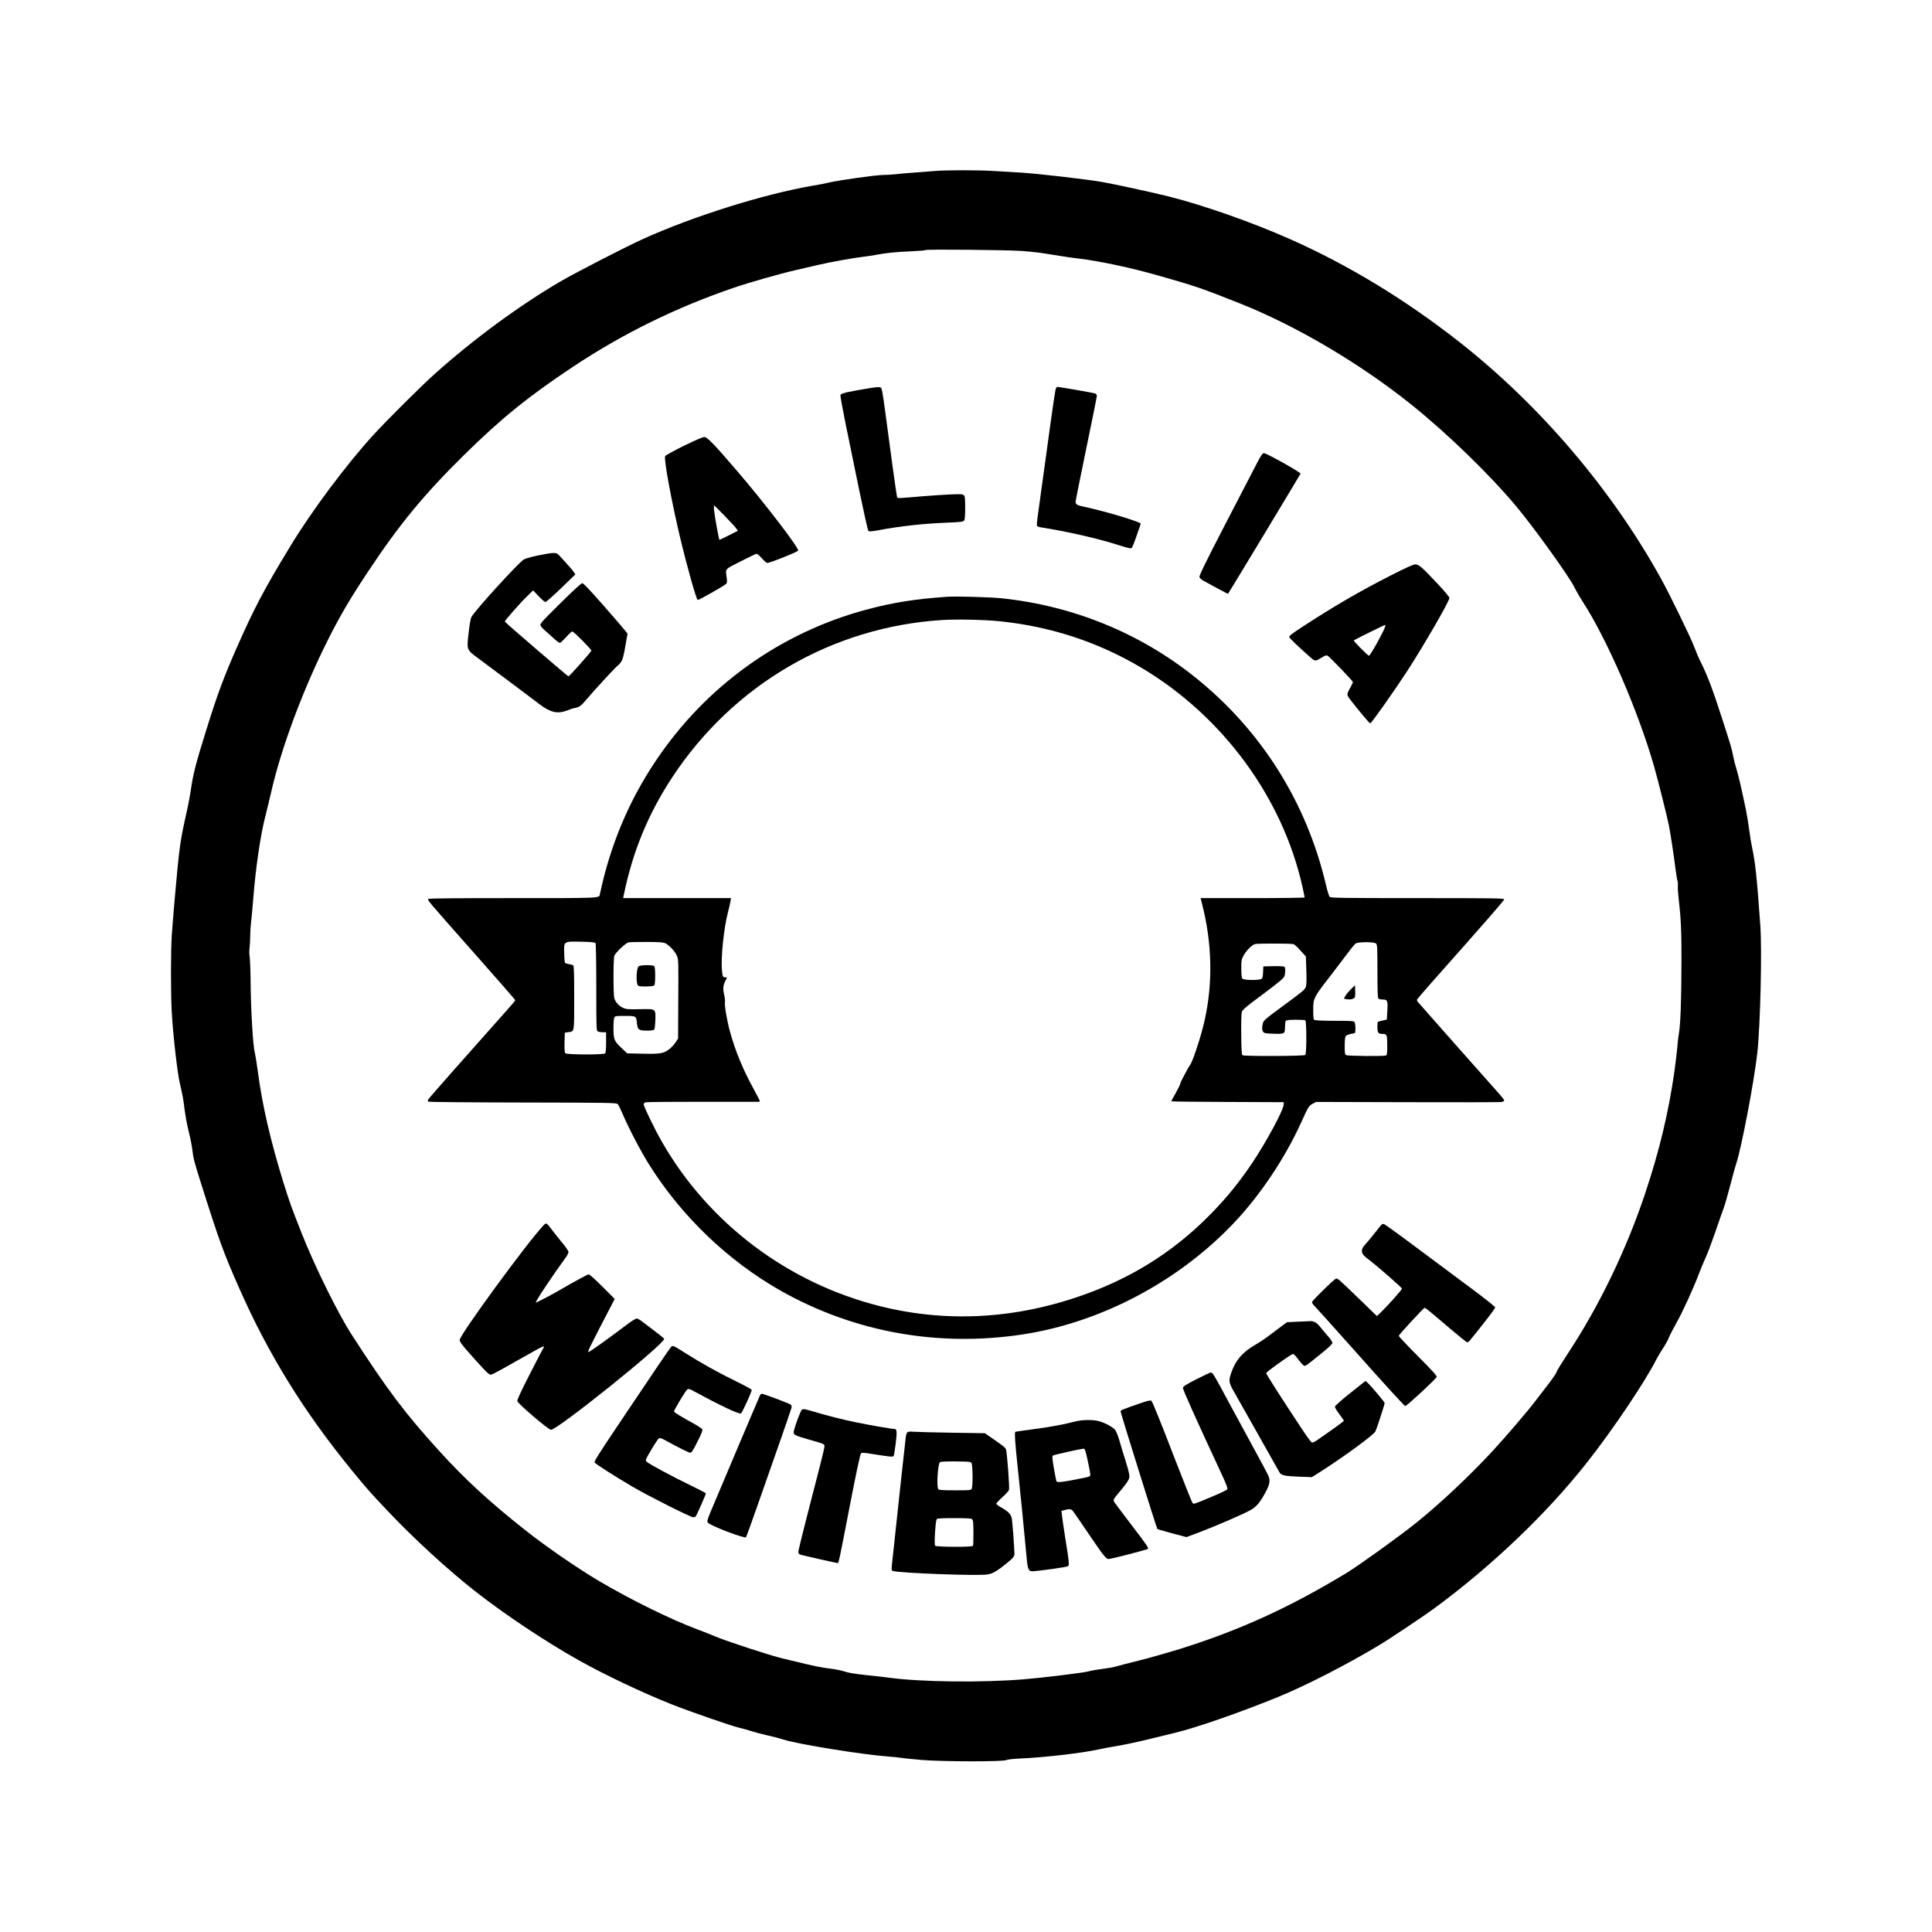 <?xml version="1.0" standalone="no"?>
<!DOCTYPE svg PUBLIC "-//W3C//DTD SVG 20010904//EN"
 "http://www.w3.org/TR/2001/REC-SVG-20010904/DTD/svg10.dtd">
<svg version="1.0" xmlns="http://www.w3.org/2000/svg"
 width="2362pt" height="2362pt" viewBox="0 0 2362 2362"
 preserveAspectRatio="xMidYMid meet">

<g transform="translate(0,2362) scale(0.1,-0.1)"
fill="#000000" stroke="none">
<path d="M11420 21529 c-52 -5 -162 -13 -245 -19 -82 -6 -184 -15 -225 -20
-41 -5 -110 -9 -153 -9 -90 -1 -534 -63 -654 -91 -45 -11 -137 -29 -205 -40
-596 -102 -1461 -373 -2073 -650 -207 -93 -838 -418 -1020 -525 -497 -291
-1059 -704 -1533 -1129 -156 -139 -583 -564 -745 -741 -335 -367 -757 -932
-1021 -1368 -323 -533 -435 -746 -648 -1227 -164 -373 -241 -579 -384 -1040
-117 -373 -156 -528 -178 -690 -10 -69 -32 -192 -51 -275 -84 -372 -91 -421
-150 -1085 -13 -151 -29 -347 -35 -435 -13 -204 -13 -710 0 -941 17 -288 67
-734 100 -874 37 -164 37 -162 59 -330 11 -80 33 -198 50 -262 17 -64 35 -156
41 -205 15 -120 21 -142 90 -364 238 -756 290 -898 485 -1339 357 -809 793
-1514 1379 -2229 197 -240 206 -250 443 -501 302 -321 734 -717 1061 -973 367
-288 867 -621 1277 -850 314 -176 788 -400 1125 -533 233 -92 728 -263 820
-285 47 -11 119 -31 160 -44 41 -14 126 -36 188 -50 62 -13 156 -38 210 -55
183 -57 974 -184 1277 -205 55 -4 121 -11 147 -15 25 -5 142 -17 260 -27 262
-21 993 -22 1031 -1 13 7 82 15 167 19 304 13 773 68 970 113 36 8 135 27 220
41 85 14 245 48 355 75 110 27 268 65 350 85 267 65 790 247 1255 436 336 137
839 394 1235 632 125 74 548 357 675 450 708 521 1376 1158 1872 1787 315 399
712 990 848 1260 18 36 55 98 83 139 27 41 60 100 72 132 13 32 53 109 89 173
71 123 213 434 277 605 22 57 59 148 84 202 25 54 78 197 119 316 41 120 86
250 101 288 14 39 50 165 80 280 30 116 61 230 70 255 61 173 220 1003 259
1355 37 330 59 1252 37 1560 -42 588 -61 768 -100 950 -11 50 -27 149 -36 220
-9 72 -27 182 -40 245 -59 282 -89 409 -115 496 -16 51 -34 121 -40 156 -16
89 -29 133 -147 496 -107 331 -170 496 -246 649 -25 48 -62 135 -83 192 -40
109 -296 635 -404 831 -601 1090 -1481 2124 -2471 2901 -653 513 -1354 939
-2064 1254 -465 207 -1066 418 -1490 524 -202 50 -660 150 -809 176 -196 34
-787 102 -994 115 -95 5 -248 15 -341 20 -195 12 -583 11 -721 -1z m1068 -977
c160 -12 224 -20 467 -60 66 -11 180 -28 254 -36 238 -29 625 -111 946 -203
463 -131 526 -153 1010 -345 686 -274 1461 -731 2089 -1234 441 -354 955 -852
1287 -1249 216 -259 645 -856 707 -985 20 -41 64 -118 98 -170 301 -463 685
-1349 878 -2026 52 -185 157 -603 180 -719 21 -108 61 -372 80 -527 9 -70 20
-137 25 -150 5 -13 6 -38 4 -55 -3 -18 2 -97 11 -175 27 -230 34 -381 33 -758
-1 -460 -11 -753 -30 -865 -8 -49 -18 -130 -21 -180 -4 -49 -20 -184 -36 -300
-72 -501 -182 -960 -355 -1480 -229 -688 -562 -1379 -946 -1961 -76 -116 -139
-218 -139 -228 0 -10 -44 -74 -97 -144 -54 -69 -128 -165 -165 -214 -93 -123
-370 -446 -525 -613 -293 -315 -645 -645 -936 -878 -214 -171 -692 -514 -847
-609 -694 -420 -1294 -694 -2020 -923 -151 -47 -383 -113 -515 -146 -132 -33
-260 -66 -285 -74 -25 -8 -99 -21 -165 -29 -66 -8 -142 -22 -170 -30 -51 -16
-543 -76 -780 -96 -515 -43 -1270 -34 -1655 19 -41 6 -165 20 -275 31 -138 15
-222 28 -270 45 -39 13 -115 28 -169 34 -103 12 -233 38 -381 76 -49 12 -144
35 -210 50 -138 32 -701 216 -820 268 -44 19 -143 59 -220 87 -318 118 -824
367 -1205 593 -266 158 -648 421 -900 621 -436 345 -728 613 -1044 960 -423
465 -642 755 -1078 1431 -165 256 -447 826 -605 1225 -133 337 -148 377 -227
630 -153 490 -259 945 -311 1340 -14 107 -33 222 -41 255 -21 84 -46 497 -50
835 -1 157 -7 308 -12 336 -5 29 -5 76 -1 105 4 30 8 99 8 154 1 55 6 129 11
165 5 36 16 157 25 270 30 389 90 795 150 1025 18 72 50 202 70 290 122 538
391 1259 694 1862 152 302 272 506 496 843 378 570 680 936 1166 1415 457 450
784 715 1334 1081 610 405 1258 724 1963 965 196 67 554 169 749 214 87 20
214 49 283 66 146 34 427 85 555 100 50 6 126 17 170 26 107 21 216 32 417 41
91 4 170 10 174 15 11 11 983 2 1172 -11z"/>
<path d="M10660 18879 c-288 -46 -378 -67 -385 -88 -3 -10 26 -170 64 -357 39
-186 114 -553 167 -814 54 -261 103 -481 110 -489 10 -11 30 -10 126 7 273 51
532 79 813 91 192 8 221 11 232 27 9 13 13 58 13 155 0 114 -3 140 -16 154
-15 14 -36 16 -168 10 -83 -4 -227 -13 -321 -21 -339 -29 -321 -28 -328 -10
-6 14 -87 604 -147 1061 -12 88 -26 187 -33 220 -11 57 -14 60 -42 62 -16 0
-55 -3 -85 -8z"/>
<path d="M12912 18878 c-10 -13 -28 -134 -132 -893 -33 -242 -71 -516 -84
-609 -14 -92 -22 -174 -19 -182 3 -7 19 -16 36 -19 346 -55 709 -138 965 -220
110 -35 147 -44 157 -35 8 6 35 73 60 148 26 75 49 142 51 148 9 21 -438 155
-695 209 -84 18 -101 28 -101 61 0 13 59 305 130 649 72 345 130 635 130 646
0 11 -10 24 -22 29 -18 7 -438 80 -461 80 -3 0 -9 -6 -15 -12z"/>
<path d="M8363 18171 c-127 -63 -225 -117 -231 -128 -18 -33 74 -534 179 -978
87 -367 200 -768 219 -780 9 -5 307 163 344 194 15 14 17 24 11 71 -16 124
-32 104 170 207 99 51 187 92 196 93 8 0 36 -24 62 -54 25 -29 55 -56 65 -58
22 -6 374 134 380 151 11 32 -415 587 -743 969 -271 317 -367 417 -401 419
-20 1 -101 -33 -251 -106z m494 -855 c66 -68 130 -137 142 -154 l22 -31 -110
-56 c-61 -30 -112 -55 -115 -55 -6 0 -55 264 -64 348 -5 39 -5 72 -1 72 3 0
60 -56 126 -124z"/>
<path d="M15370 17963 c-34 -65 -208 -401 -387 -746 -243 -469 -323 -634 -319
-651 3 -14 25 -33 58 -51 29 -15 106 -57 171 -93 65 -35 119 -63 121 -61 9 10
886 1463 886 1468 -1 19 -416 251 -448 251 -16 0 -34 -25 -82 -117z"/>
<path d="M6577 16829 c-78 -16 -153 -37 -173 -49 -70 -44 -601 -627 -641 -704
-9 -18 -24 -101 -34 -194 -24 -212 -27 -204 128 -318 153 -113 635 -474 738
-553 134 -102 222 -122 338 -77 34 14 78 28 98 31 52 9 78 30 149 115 82 99
370 410 380 410 4 0 19 17 33 38 20 29 31 70 52 191 l27 154 -23 30 c-13 17
-132 156 -266 309 -171 194 -250 278 -264 278 -14 0 -107 -86 -271 -248 -242
-240 -250 -250 -238 -273 7 -13 31 -40 54 -59 23 -19 69 -61 103 -92 34 -32
69 -58 77 -58 8 0 42 32 77 70 34 39 68 70 75 70 18 0 234 -217 234 -235 0
-12 -267 -312 -280 -314 -8 -1 -774 658 -778 669 -4 11 180 220 276 314 l70
68 67 -71 c37 -39 75 -71 84 -71 9 1 95 76 191 169 l174 168 -18 28 c-16 25
-57 71 -168 193 -36 38 -43 42 -86 41 -26 0 -109 -14 -185 -30z"/>
<path d="M17007 16587 c-383 -195 -709 -385 -1090 -634 -117 -76 -158 -108
-155 -121 3 -15 104 -112 266 -255 49 -43 56 -43 133 5 37 24 54 29 69 22 23
-11 310 -309 310 -323 0 -6 -16 -40 -37 -77 -29 -53 -34 -71 -27 -90 12 -32
267 -343 276 -338 25 15 309 419 458 649 206 319 510 846 510 884 0 13 -55 79
-150 180 -191 203 -224 231 -268 231 -23 0 -111 -40 -295 -133z m-73 -629
c-18 -60 -174 -341 -197 -355 -8 -5 -187 174 -186 187 0 5 369 188 382 189 5
1 5 -9 1 -21z"/>
<path d="M11580 16324 c-388 -27 -658 -69 -980 -155 -1059 -282 -1974 -938
-2587 -1857 -327 -489 -551 -1023 -678 -1619 -12 -56 54 -53 -1065 -53 -704 0
-1031 -3 -1035 -10 -10 -16 -3 -24 554 -653 281 -317 511 -581 511 -585 0 -4
-44 -57 -98 -117 -517 -581 -950 -1071 -962 -1091 -12 -20 -13 -26 -2 -33 7
-4 527 -9 1155 -10 1059 -2 1143 -3 1159 -19 9 -9 37 -66 63 -127 69 -163 219
-451 318 -608 399 -638 971 -1185 1617 -1550 894 -503 1916 -688 2948 -532
967 146 1928 657 2609 1387 310 332 603 773 794 1191 97 213 101 219 148 243
l41 22 1112 -3 c612 -2 1130 -1 1151 2 21 3 37 11 37 18 0 7 -22 37 -48 67
-43 47 -974 1098 -1009 1140 -9 10 -12 22 -6 31 4 8 89 107 188 219 639 720
875 990 875 1003 0 13 -133 15 -1059 15 -922 0 -1061 2 -1074 15 -9 8 -30 76
-47 150 -238 1011 -795 1893 -1604 2539 -672 537 -1485 869 -2356 961 -141 15
-559 27 -670 19z m649 -300 c625 -65 1202 -256 1731 -571 993 -593 1724 -1591
1965 -2682 14 -63 25 -118 25 -123 0 -4 -286 -8 -636 -8 l-636 0 6 -22 c4 -13
18 -72 32 -131 112 -487 108 -978 -12 -1437 -47 -182 -129 -419 -154 -450 -11
-14 -34 -52 -50 -85 -17 -33 -39 -76 -50 -95 -11 -19 -20 -41 -20 -49 0 -8
-25 -58 -55 -112 -30 -53 -55 -100 -55 -103 0 -3 309 -7 688 -8 l687 -3 -2
-33 c-3 -65 -207 -444 -375 -697 -161 -241 -311 -427 -513 -634 -402 -412
-867 -721 -1405 -934 -879 -347 -1776 -413 -2644 -195 -1125 282 -2095 1014
-2665 2011 -88 153 -221 428 -221 455 0 13 9 22 26 26 14 4 325 6 692 6 367 0
675 -1 685 0 9 0 17 4 17 8 0 5 -34 71 -76 148 -132 241 -224 463 -289 700
-38 138 -69 323 -62 362 3 15 -1 56 -10 92 -17 73 -13 115 16 170 l20 39 -27
3 c-26 3 -27 6 -35 78 -16 157 21 519 74 723 12 45 25 101 29 125 l7 42 -659
0 -660 0 7 33 c109 534 297 992 592 1442 748 1136 1955 1840 3303 1925 178 11
527 4 709 -16z m-4948 -3935 c5 -8 9 -251 9 -541 0 -511 1 -528 19 -538 11 -5
38 -10 60 -10 l41 0 0 -123 c0 -82 -4 -127 -12 -135 -19 -19 -471 -17 -487 2
-8 9 -11 54 -9 132 l3 119 42 6 c77 10 73 -15 73 419 0 298 -3 390 -12 397 -7
6 -31 13 -52 16 -22 4 -43 10 -48 15 -4 4 -9 55 -10 114 -4 153 -11 149 204
145 132 -3 172 -7 179 -18z m855 -2 c46 -24 115 -97 136 -145 24 -52 23 -49
20 -588 l-2 -432 -32 -48 c-18 -27 -52 -63 -76 -81 -70 -53 -112 -60 -326 -55
l-188 4 -68 64 c-92 87 -100 107 -100 244 0 61 5 120 10 131 10 17 22 19 129
19 139 0 140 -1 148 -90 8 -79 22 -90 124 -90 50 0 80 4 87 13 6 7 12 58 14
114 4 143 10 139 -192 135 -139 -3 -164 -1 -202 16 -52 23 -93 69 -108 120
-13 49 -13 482 1 518 14 37 136 153 171 162 16 4 117 7 226 6 159 -1 203 -4
228 -17z m8688 -3 c14 -13 16 -58 16 -338 0 -237 3 -325 12 -334 7 -7 31 -12
55 -12 56 0 61 -14 54 -145 l-6 -99 -30 -8 c-16 -4 -42 -10 -57 -13 -27 -5
-28 -8 -28 -68 0 -73 10 -87 60 -87 56 0 60 -10 60 -141 0 -97 -3 -118 -16
-123 -28 -11 -464 -7 -485 4 -17 10 -19 22 -19 113 0 67 4 109 13 120 6 9 34
21 60 26 26 5 50 10 52 13 11 11 7 119 -5 133 -10 13 -48 15 -244 15 -128 0
-238 5 -246 10 -12 7 -15 32 -15 117 0 97 3 114 27 167 15 32 68 108 117 170
48 61 147 191 220 288 72 97 141 184 153 192 32 23 230 23 252 0z m-1009 -7
c12 -4 50 -39 85 -79 l65 -72 6 -171 c4 -122 2 -179 -7 -202 -14 -35 -29 -48
-312 -256 -178 -131 -203 -152 -212 -185 -14 -51 -13 -85 4 -107 12 -17 30
-20 125 -23 136 -5 141 -2 141 82 0 33 4 67 9 74 6 10 38 14 118 15 60 0 115
-3 121 -7 17 -10 17 -407 0 -424 -14 -14 -744 -17 -767 -3 -11 7 -14 58 -16
252 -2 143 1 258 7 277 8 27 51 64 258 217 189 141 251 193 261 217 15 37 16
105 2 119 -5 5 -64 8 -134 7 l-124 -3 -3 -70 c-2 -51 -7 -73 -19 -82 -27 -20
-217 -18 -234 3 -9 11 -13 49 -13 122 -1 97 2 112 26 157 31 60 104 133 141
143 33 9 445 8 472 -1z"/>
<path d="M7807 11805 c-30 -30 -33 -219 -4 -237 20 -13 181 -10 195 4 8 8 12
49 12 118 0 69 -4 110 -12 118 -18 18 -173 16 -191 -3z"/>
<path d="M16513 11523 c-28 -28 -59 -65 -67 -82 l-16 -30 34 -7 c51 -9 95 4
102 30 3 12 4 49 2 81 l-3 60 -52 -52z"/>
<path d="M6643 8637 c-200 -211 -1023 -1337 -1023 -1399 0 -21 25 -57 108
-150 145 -165 232 -257 254 -269 24 -13 15 -17 361 178 147 84 276 155 287
158 21 7 26 -4 11 -20 -5 -6 -79 -148 -165 -317 -110 -215 -156 -314 -151
-328 12 -36 379 -350 411 -350 80 -1 1384 1046 1384 1111 0 5 -51 47 -112 93
-62 46 -133 100 -158 120 -25 20 -54 36 -66 36 -12 0 -59 -29 -106 -64 -253
-191 -470 -346 -484 -346 -15 0 25 80 281 572 l40 78 -150 150 c-82 82 -157
150 -167 150 -15 0 -156 -77 -403 -219 -88 -50 -245 -131 -245 -126 0 22 195
315 371 558 16 22 29 49 29 61 0 12 -32 59 -71 106 -39 47 -95 117 -124 155
-75 101 -76 101 -112 62z"/>
<path d="M16881 8638 c-10 -13 -47 -59 -82 -103 -35 -44 -82 -101 -106 -127
-33 -36 -43 -55 -43 -81 0 -36 17 -57 106 -124 93 -71 384 -326 384 -337 0
-13 -162 -196 -247 -279 l-59 -57 -243 235 c-220 213 -244 234 -261 222 -53
-37 -290 -271 -290 -286 0 -10 12 -28 26 -42 14 -13 267 -295 562 -626 295
-332 543 -603 552 -603 18 0 374 329 384 356 5 13 -48 72 -230 255 -130 130
-235 242 -233 248 8 21 303 341 315 341 14 0 41 -22 318 -258 105 -89 196
-162 204 -162 17 0 22 6 201 233 78 98 141 185 141 193 0 8 -125 108 -277 221
-153 114 -454 338 -670 499 -215 161 -401 295 -412 299 -14 4 -26 -1 -40 -17z"/>
<path d="M15855 7461 l-121 -6 -64 -47 c-36 -26 -103 -77 -150 -113 -47 -36
-125 -89 -173 -116 -156 -90 -240 -187 -292 -336 -35 -99 -33 -124 23 -223 27
-47 162 -287 302 -535 139 -247 258 -458 264 -468 22 -35 67 -44 233 -50 l162
-6 118 75 c280 179 636 441 657 482 20 41 118 341 114 351 -5 15 -163 203
-200 238 l-33 31 -187 -149 c-117 -93 -188 -157 -188 -168 0 -10 25 -51 55
-91 30 -40 55 -76 55 -80 0 -4 -64 -52 -142 -107 -79 -55 -163 -114 -188 -132
-29 -20 -52 -30 -62 -26 -10 4 -65 79 -123 167 -258 390 -435 667 -435 681 0
14 284 217 324 233 10 4 32 -17 68 -65 29 -39 60 -74 70 -77 21 -6 16 -10 201
140 103 82 147 125 147 139 0 11 -26 50 -58 86 -32 36 -74 86 -93 110 -42 53
-76 72 -126 69 -21 -1 -92 -4 -158 -7z"/>
<path d="M8205 7154 c-16 -16 -231 -333 -673 -993 -206 -307 -269 -407 -263
-420 11 -19 230 -159 462 -296 194 -114 713 -375 744 -375 13 0 27 6 32 13 12
14 123 267 123 279 0 4 -79 46 -176 93 -229 110 -526 270 -549 295 -17 19 -15
23 58 147 41 70 83 132 91 138 12 7 30 3 69 -18 203 -111 297 -157 315 -157
18 0 34 24 89 135 55 109 66 139 57 153 -6 9 -51 39 -100 66 -154 84 -244 140
-244 150 1 20 145 259 163 270 14 9 28 5 70 -17 338 -184 563 -290 586 -277
15 8 131 262 131 287 0 7 -87 55 -192 106 -207 100 -429 224 -623 347 -143 91
-150 94 -170 74z"/>
<path d="M14625 6757 c-126 -65 -161 -87 -163 -104 -3 -19 158 -378 476 -1061
58 -126 73 -168 66 -180 -6 -9 -88 -49 -183 -88 -231 -97 -227 -96 -243 -77
-7 9 -119 290 -249 626 -141 367 -242 615 -252 621 -14 9 -46 1 -145 -33 -203
-70 -232 -81 -232 -97 0 -18 440 -1426 449 -1436 3 -4 85 -28 181 -54 l175
-46 150 56 c215 81 567 234 639 277 71 42 115 96 180 219 35 66 46 98 46 132
0 51 5 39 -182 383 -75 138 -215 396 -312 575 -193 360 -200 370 -224 370 -9
-1 -89 -38 -177 -83z"/>
<path d="M9292 6563 c-8 -15 -434 -1021 -601 -1418 -44 -105 -48 -123 -37
-140 23 -35 448 -198 466 -179 5 5 72 191 150 414 78 223 200 571 272 775 71
203 132 381 135 395 3 15 -1 31 -9 37 -17 14 -333 133 -352 133 -9 0 -19 -8
-24 -17z"/>
<path d="M9803 6385 c-15 -11 -85 -197 -99 -267 -8 -37 14 -49 186 -98 183
-51 190 -54 190 -82 0 -13 -24 -117 -54 -233 -30 -115 -102 -395 -160 -621
-58 -227 -106 -423 -106 -437 0 -20 7 -28 33 -36 30 -9 437 -101 449 -101 11
0 19 36 143 678 80 414 131 652 140 661 13 13 31 13 152 -7 217 -34 239 -36
249 -21 4 7 15 76 25 154 17 139 14 175 -14 175 -34 0 -295 45 -467 80 -170
35 -341 78 -582 149 -56 16 -70 17 -85 6z"/>
<path d="M13135 6239 c-127 -34 -307 -67 -515 -94 -112 -15 -206 -28 -208 -30
-10 -9 0 -156 27 -405 27 -250 83 -812 112 -1130 12 -139 24 -170 67 -170 68
1 426 51 439 62 18 15 15 46 -33 341 -18 117 -37 240 -40 274 l-7 61 39 11
c60 17 81 13 104 -16 12 -16 98 -140 191 -278 179 -264 212 -305 241 -305 31
0 467 112 482 124 12 9 -19 54 -181 266 -107 140 -206 272 -220 292 -30 44
-37 28 86 178 62 76 84 111 88 139 4 27 -9 81 -45 197 -28 87 -62 202 -77 254
-15 52 -37 109 -50 126 -27 35 -117 85 -194 108 -74 22 -217 20 -306 -5z m163
-476 c18 -82 32 -158 32 -170 0 -26 4 -25 -190 -63 -161 -31 -215 -36 -224
-21 -3 5 -17 75 -31 157 -18 103 -23 150 -15 158 9 9 338 83 381 85 12 1 22
-31 47 -146z"/>
<path d="M11091 6106 c-7 -8 -15 -32 -17 -53 -23 -199 -76 -688 -171 -1575 -4
-44 -3 -59 8 -63 75 -27 1059 -64 1167 -43 61 11 110 40 225 132 88 72 100 87
99 126 -3 101 -26 406 -34 434 -12 47 -45 80 -126 125 -34 19 -62 40 -62 47 0
7 34 43 75 80 42 37 78 78 81 90 8 31 -25 462 -37 494 -8 23 -42 49 -205 161
l-53 37 -403 6 c-222 4 -433 9 -469 12 -51 4 -68 2 -78 -10z m786 -372 c16
-22 18 -285 3 -315 -10 -18 -23 -19 -203 -19 -137 0 -196 3 -205 12 -24 24 -7
313 20 332 10 7 80 10 193 9 159 -1 180 -3 192 -19z m6 -686 c14 -11 17 -36
18 -165 0 -84 -2 -157 -6 -162 -10 -17 -449 -15 -463 2 -13 16 5 306 20 325 8
9 63 12 212 12 146 0 207 -3 219 -12z"/>
</g>
</svg>
